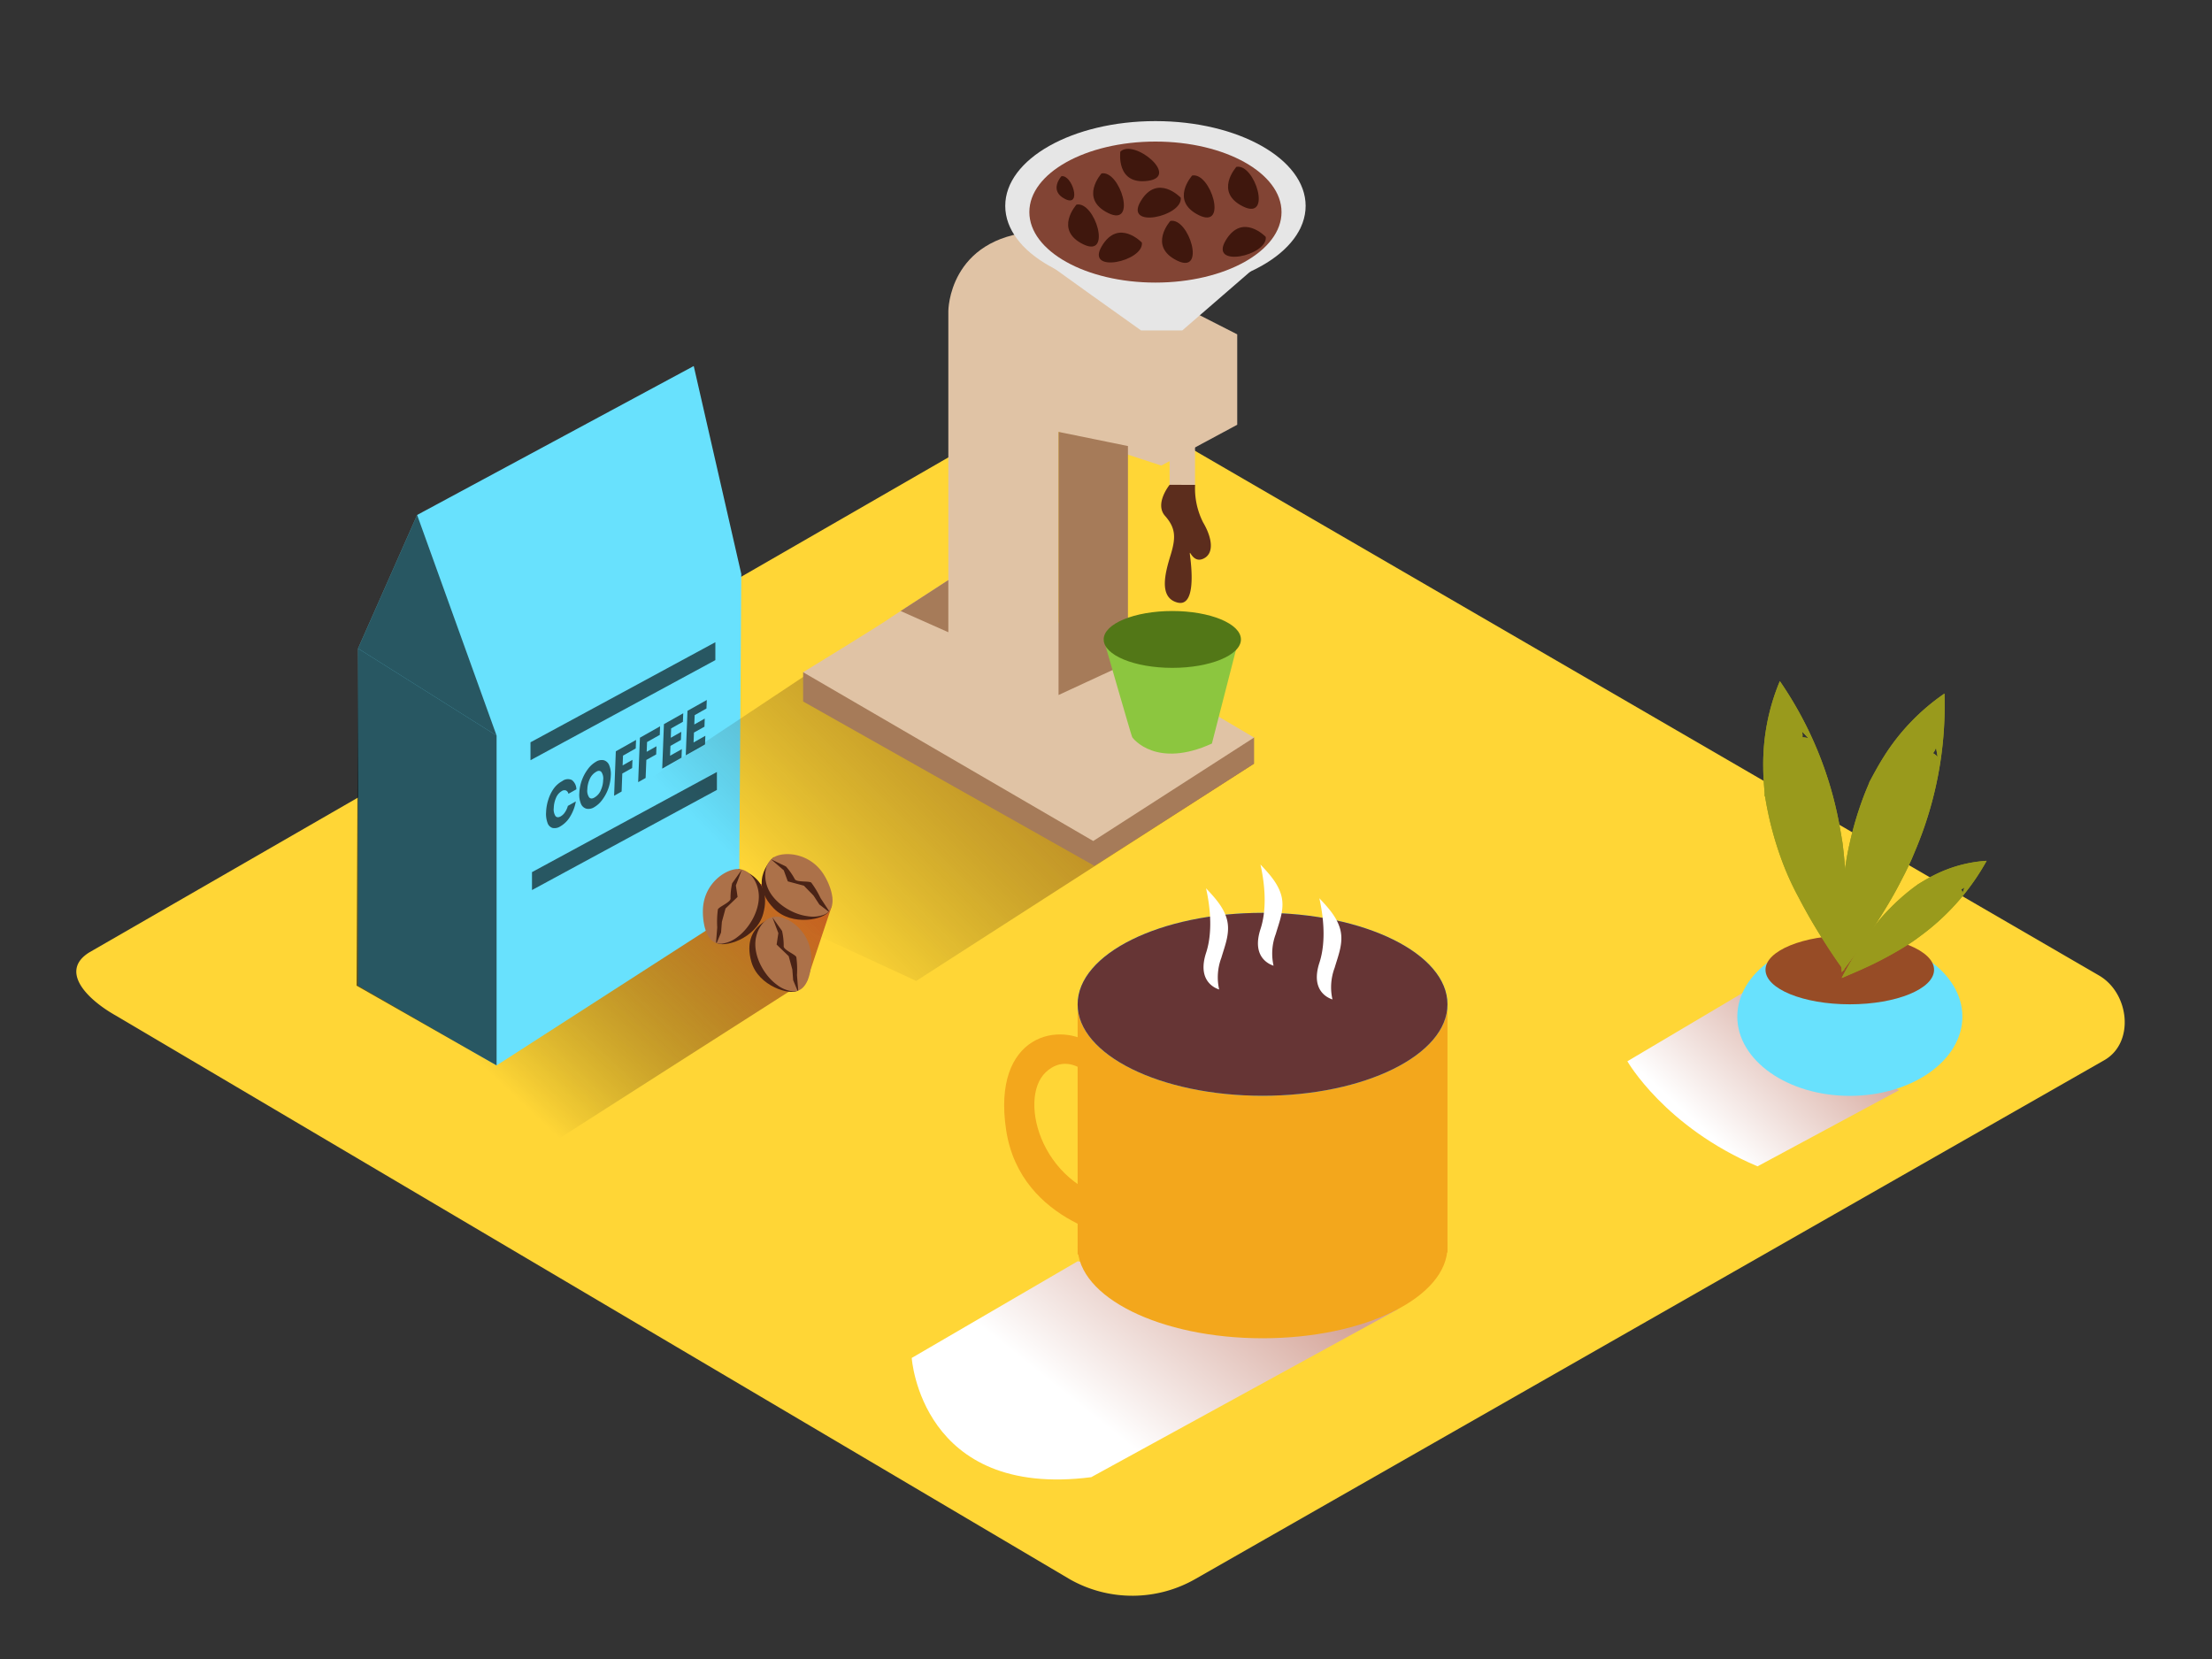 <svg xmlns="http://www.w3.org/2000/svg" xmlns:xlink="http://www.w3.org/1999/xlink" viewBox="0 0 400 300"><rect x="0" y="0" width="400" height="300" fill="#333333" stroke="none"/><defs><linearGradient id="linear-gradient" x1="84.78" y1="190.52" x2="138.59" y2="133.4" gradientUnits="userSpaceOnUse"><stop offset="0" stop-opacity="0"/><stop offset="1" stop-color="#f15a24"/></linearGradient><linearGradient id="linear-gradient-2" x1="223.97" y1="222.18" x2="197.16" y2="255.68" gradientUnits="userSpaceOnUse"><stop offset="0" stop-color="#d4a397"/><stop offset="1" stop-color="#fff"/></linearGradient><linearGradient id="linear-gradient-3" x1="331.11" y1="181.06" x2="309.1" y2="205.19" xlink:href="#linear-gradient-2"/><linearGradient id="linear-gradient-4" x1="143.4" y1="166.08" x2="232.13" y2="77.35" xlink:href="#linear-gradient"/></defs><title>PP</title><g style="isolation:isolate"><g id="Layer_2" data-name="Layer 2"><path d="M193.54,285.63,21,183.68c-5.49-3.08-10.2-8.15-4.85-11.46L189.32,72.44c2.6-1.61,6.54-2.66,9.18-1.13L379.57,176.4c5.49,3.19,6.48,12.1,1,15.29L216.28,285.46A22.94,22.94,0,0,1,193.54,285.63Z" fill="#ffd636"/><polyline points="86.33 158.92 37.52 189.06 85.95 215.56 145.96 177.21 150.44 163.77 126.77 156.57" fill="url(#linear-gradient)"/><polyline points="89.8 192.66 133.64 164.43 134.05 103.8 125.45 66.19 75.43 93.12 64.75 117.26 64.75 178.24 88.85 192.12" fill="#68e1fd"/><polygon points="64.75 117.26 89.8 133.02 89.8 192.66 64.48 178.24 64.75 117.26" opacity="0.61"/><polygon points="89.8 133.02 75.43 93.12 64.75 117.26 89.8 133.02" opacity="0.61"/><g opacity="0.61"><path d="M101.67,141.25a1.69,1.69,0,0,1,1.74-.2,2.15,2.15,0,0,1,.82,1.68l-1.44.81a.83.83,0,0,0-.45-.6.86.86,0,0,0-.77.12,2.5,2.5,0,0,0-1,1.16,4.92,4.92,0,0,0-.43,1.87,2.27,2.27,0,0,0,.3,1.47c.23.27.54.29.94.07a2.34,2.34,0,0,0,.79-.76,3.84,3.84,0,0,0,.52-1.14l1.44-.81a7.74,7.74,0,0,1-1,2.69,5,5,0,0,1-1.8,1.82,1.88,1.88,0,0,1-1.42.29,1.4,1.4,0,0,1-.9-.92,4.67,4.67,0,0,1-.26-1.93,8.24,8.24,0,0,1,.42-2.32,7,7,0,0,1,1-2A4.59,4.59,0,0,1,101.67,141.25Z"/><path d="M110.16,138.37a4.16,4.16,0,0,1,.29,1.91,8,8,0,0,1-.46,2.35,7.79,7.79,0,0,1-1.08,2,4.8,4.8,0,0,1-1.45,1.33,1.91,1.91,0,0,1-1.41.28,1.49,1.49,0,0,1-1-.9,4.17,4.17,0,0,1-.29-1.92,7.62,7.62,0,0,1,.46-2.33,7.79,7.79,0,0,1,1.08-2,4.8,4.8,0,0,1,1.45-1.33,1.9,1.9,0,0,1,1.42-.29A1.49,1.49,0,0,1,110.16,138.37Zm-1.55,4.6a4.64,4.64,0,0,0,.46-1.91,2.08,2.08,0,0,0-.32-1.46c-.25-.27-.59-.28-1,0a2.73,2.73,0,0,0-1.08,1.22,4.69,4.69,0,0,0-.46,1.91,2.09,2.09,0,0,0,.33,1.46c.24.27.59.27,1,0a2.75,2.75,0,0,0,1.08-1.22"/><polygon points="115.02 133.8 114.96 135.34 112.66 136.64 112.59 138.41 114.37 137.4 114.31 138.88 112.53 139.88 112.41 143.13 111.05 143.9 111.36 135.86 115.02 133.8"/><polygon points="119.36 131.34 119.31 132.89 117.01 134.18 116.94 135.95 118.71 134.95 118.66 136.42 116.88 137.42 116.75 140.68 115.4 141.44 115.72 133.4 119.36 131.34"/><polygon points="123.55 128.98 123.49 130.52 121.36 131.72 121.3 133.41 123.19 132.34 123.13 133.81 121.24 134.88 121.17 136.66 123.3 135.46 123.24 137.01 119.75 138.99 120.06 130.95 123.55 128.98"/><polygon points="127.81 126.58 127.75 128.12 125.62 129.32 125.55 131.01 127.44 129.94 127.39 131.41 125.49 132.47 125.42 134.26 127.55 133.05 127.49 134.61 124.01 136.58 124.32 128.54 127.81 126.58"/></g><g opacity="0.61"><path d="M100.46,133.11h0q2.9-1.53,5.7-3.1Z"/><polygon points="95.93 134.23 95.93 137.47 129.36 119.37 129.36 116.13 95.93 134.23"/></g><g opacity="0.61"><path d="M100.73,156.58h0q2.9-1.53,5.7-3.1Z"/><polygon points="96.2 157.71 96.2 160.95 129.64 142.84 129.64 139.6 96.2 157.71"/></g><path d="M194.87,228.08l-30,17.48s1.67,25.51,32.46,21.56l55.48-30.38" fill="url(#linear-gradient-2)" style="mix-blend-mode:multiply"/><ellipse cx="228.31" cy="225.46" rx="33.44" ry="16.54" fill="#f3a71c"/><path d="M261.75,181.42v45s-24.9,23-66.88.37V181.42" fill="#f3a71c"/><path d="M199.87,197.48s-5.54-8.48-10.76-3.59-.65,21.84,14.67,23.47v6.85s-19.23-2.61-21.84-19.88,9.78-19.94,16-15.18" fill="#f3a71c"/><ellipse cx="228.31" cy="181.61" rx="33.44" ry="16.54" fill="#68e1fd"/><ellipse cx="228.31" cy="181.61" rx="33.44" ry="16.54" fill="#663535"/><path d="M316.21,178.91l-21.93,13s6.8,11.92,23.54,19l25.55-13.74" fill="url(#linear-gradient-3)" style="mix-blend-mode:multiply"/><ellipse cx="334.51" cy="183.84" rx="20.35" ry="14.33" fill="#68e1fd"/><ellipse cx="334.5" cy="175.37" rx="15.24" ry="6.24" fill="#974c26"/><path d="M333.93,165c0-2.82-.1-5.63-.32-8.44q-.09-1.09-.2-2.18c0-.12-.12-1-.16-1.44s-.23-1.5-.22-1.46q-.14-.86-.3-1.71a67.18,67.18,0,0,0-10.88-26.6,38.9,38.9,0,0,0-3,15.58c0,1.55.12,3.08.25,4.62,0,.41,0,.59.05.65s0-.09.07.26c.13.76.26,1.51.42,2.27A61.49,61.49,0,0,0,322,155a51.35,51.35,0,0,0,3.29,7.36c1.38,2.66,2.89,5.25,4.5,7.77,1.26,2,2.46,3.75,3.66,5.42C333.76,172,333.93,168.49,333.93,165Zm-8-31.63a2.53,2.53,0,0,0-.07-1.09h0q.59.6,1.14,1.22A3.49,3.49,0,0,0,325.93,133.33Z" fill="#999a1c"/><path d="M339.18,167.14c1.52-2.37,3-4.79,4.29-7.27q.52-1,1-1.94l.64-1.3.61-1.35q.34-.8.67-1.6a67.18,67.18,0,0,0,5.23-28.26,38.9,38.9,0,0,0-11,11.47c-.83,1.31-1.57,2.66-2.29,4l-.31.58s.06-.07-.08.26c-.3.71-.6,1.42-.87,2.13a61.49,61.49,0,0,0-2.54,8.41,51.35,51.35,0,0,0-1.21,8c-.28,3-.4,6-.41,9,0,2.34,0,4.48.15,6.54C335.23,173,337.27,170.1,339.18,167.14Zm10.37-30.94a2.53,2.53,0,0,0,.53-1h0q.17.82.3,1.65A3.49,3.49,0,0,0,349.55,136.2Z" fill="#999a1c"/><path d="M339.07,174.16q2.38-1.18,4.66-2.54l1.17-.72.76-.49.76-.53.88-.65a42.25,42.25,0,0,0,11.95-13.57,24.47,24.47,0,0,0-9.62,2.65c-.87.44-1.7.93-2.53,1.44l-.35.21s.05,0-.13.11c-.39.28-.78.57-1.16.87a38.67,38.67,0,0,0-4.08,3.72,32.29,32.29,0,0,0-3.23,3.91c-1.11,1.52-2.15,3.1-3.12,4.71-.76,1.26-1.42,2.43-2,3.58C335.05,176,337.08,175.14,339.07,174.16Zm15.58-13.35a1.59,1.59,0,0,0,.6-.35h0q-.17.5-.37,1A2.19,2.19,0,0,0,354.65,160.8Z" fill="#999a1c"/><path d="M333.93,165c0-2.82-.1-5.63-.32-8.44q-.09-1.09-.2-2.18c0-.12-.12-1-.16-1.44s-.23-1.5-.22-1.46q-.14-.86-.3-1.71a67.18,67.18,0,0,0-10.88-26.6,38.9,38.9,0,0,0-3,15.58c0,1.55.12,3.08.25,4.62,0,.41,0,.59.05.65s0-.09.07.26c.13.76.26,1.51.42,2.27A61.49,61.49,0,0,0,322,155a51.35,51.35,0,0,0,3.29,7.36c1.38,2.66,2.89,5.25,4.5,7.77,1.26,2,2.46,3.75,3.66,5.42C333.76,172,333.93,168.49,333.93,165Zm-8-31.63a2.53,2.53,0,0,0-.07-1.09h0q.59.6,1.14,1.22A3.49,3.49,0,0,0,325.93,133.33Z" fill="#999a1c"/><path d="M339.18,167.14c1.52-2.37,3-4.79,4.29-7.27q.52-1,1-1.94l.64-1.3.61-1.35q.34-.8.67-1.6a67.18,67.18,0,0,0,5.23-28.26,38.9,38.9,0,0,0-11,11.47c-.83,1.31-1.57,2.66-2.29,4l-.31.58s.06-.07-.08.26c-.3.71-.6,1.42-.87,2.13a61.49,61.49,0,0,0-2.54,8.41,51.35,51.35,0,0,0-1.21,8c-.28,3-.4,6-.41,9,0,2.34,0,4.48.15,6.54C335.23,173,337.27,170.1,339.18,167.14Zm10.37-30.94a2.53,2.53,0,0,0,.53-1h0q.17.82.3,1.65A3.49,3.49,0,0,0,349.55,136.2Z" fill="#999a1c"/><path d="M339.07,174.16q2.38-1.18,4.66-2.54l1.17-.72.76-.49.76-.53.88-.65a42.25,42.25,0,0,0,11.95-13.57,24.47,24.47,0,0,0-9.62,2.65c-.87.44-1.7.93-2.53,1.44l-.35.21s.05,0-.13.11c-.39.28-.78.57-1.16.87a38.67,38.67,0,0,0-4.08,3.72,32.29,32.29,0,0,0-3.23,3.91c-1.11,1.52-2.15,3.1-3.12,4.71-.76,1.26-1.42,2.43-2,3.58C335.05,176,337.08,175.14,339.07,174.16Zm15.58-13.35a1.59,1.59,0,0,0,.6-.35h0q-.17.5-.37,1A2.19,2.19,0,0,0,354.65,160.8Z" fill="#999a1c"/><polyline points="150.55 118.88 104.81 149.26 165.68 177.38 226.78 138.09" fill="url(#linear-gradient-4)"/><polyline points="145.23 121.56 145.23 126.85 197.9 156.57 226.78 138.09 226.78 133.36" fill="#a67b59"/><path d="M182.16,107.1l44.62,26.27-29.09,18.71-52.46-30.52s14.95-9.14,16-10l12.91-8.37" fill="#e0c3a5"/><path d="M171.49,114.33V56.25s0-13.2,15.74-14.37l36.5,18.58V76.81L210,84.19,191.42,78.1v47.58Z" fill="#e0c3a5"/><ellipse cx="208.94" cy="37.23" rx="27.16" ry="15.33" fill="#e6e6e6"/><path d="M235.15,41.26,213.8,59.75h-7.46S189.78,48,184.85,44.3" fill="#e6e6e6"/><ellipse cx="208.94" cy="38.35" rx="22.8" ry="12.75" fill="#824434"/><polygon points="203.97 80.66 203.97 119.87 191.42 125.68 191.42 78.1 203.97 80.66" fill="#a67b59"/><path d="M211.5,79.13v8.54s1.58,1.71,4.6,0V79.13Z" fill="#e0c3a5"/><path d="M199.58,115.63s5,17.42,5.16,17.68,4.38,5.72,14.41,1.15l4.58-17.82" fill="#8cc63f"/><ellipse cx="211.99" cy="115.63" rx="12.41" ry="5.14" fill="#527717"/><path d="M150.42,162.3h0L139.93,155s-4.93,4.21,0,9.27c3.26,3.34,9.3,2,10,.44C150,163.85,150.29,163.17,150.42,162.3Z" fill="#4a2316"/><path d="M150.44,163.77c.47-1.79-.66-4.35-1.48-5.63-2.53-4-7.22-4.21-9-3.13s-1.93,3.73-1.08,5.66c1.15,2.63,4.36,4.65,7.11,5a5.73,5.73,0,0,0,3.13-.31A2.36,2.36,0,0,0,150.44,163.77Z" fill="#ac7149"/><path d="M149.81,164.83l.09-.12-1.52-2.31a16.62,16.62,0,0,0-1.68-2.8c-.45-.34-2.74,0-3-.67a12,12,0,0,0-1.57-2.24l-2.72-1.31,2.32,2,.73,2,2.91.78,1.74,1.79,1.06,1.62Z" fill="#4a2316"/><path d="M127.86,168.59h0l5.68-11.44s6.35,1.32,4.46,8.12c-1.25,4.5-7.19,6.22-8.52,5.18C129,169.75,128.38,169.29,127.86,168.59Z" fill="#4a2316"/><path d="M128.54,169.89c-1.28-1.34-1.51-4.13-1.42-5.65.3-4.7,4.3-7.17,6.41-7.09s3.48,2.34,3.67,4.44c.26,2.86-1.58,6.17-3.81,7.82a5.73,5.73,0,0,1-2.9,1.24A2.36,2.36,0,0,1,128.54,169.89Z" fill="#ac7149"/><path d="M129.61,170.51l-.13-.06.22-2.75a16.62,16.62,0,0,1,.12-3.26c.23-.51,2.41-1.32,2.28-2a12,12,0,0,1,.3-2.72l1.75-2.46-1.08,2.86.31,2.07-2.18,2.09-.66,2.41-.15,1.94Z" fill="#4a2316"/><path d="M146,177.21h0l-5.68-11.44s-6.35,1.32-4.46,8.12c1.25,4.5,7.19,6.22,8.52,5.18C144.86,178.37,145.43,177.91,146,177.21Z" fill="#4a2316"/><path d="M145.27,178.5c1.28-1.34,1.51-4.13,1.42-5.65-.3-4.7-4.3-7.17-6.41-7.09s-3.48,2.34-3.67,4.44c-.26,2.86,1.58,6.17,3.81,7.82a5.73,5.73,0,0,0,2.9,1.24A2.36,2.36,0,0,0,145.27,178.5Z" fill="#ac7149"/><path d="M144.21,179.13l.13-.06-.22-2.75a16.62,16.62,0,0,0-.12-3.26c-.23-.51-2.41-1.32-2.28-2a12,12,0,0,0-.3-2.72l-1.75-2.46,1.08,2.86-.31,2.07,2.18,2.09.66,2.41.15,1.94Z" fill="#4a2316"/><path d="M211.5,87.67s-2.77,3.41-.83,5.61,2,3.9,1,7.14-2.15,7.62,1.22,8.53,2.59-6.22,2.33-8.29.26,1.29,2.33.39,1.68-3.76,0-6.6a13.64,13.64,0,0,1-1.44-6.77" fill="#5c2d1d"/><polygon points="171.49 114.33 162.86 110.49 171.49 104.89 171.49 114.33" fill="#a67b59"/><path d="M220.86,173.2c.69-2.36,1.69-4.66.95-7.15-.63-2.11-2.21-3.81-3.72-5.42.57,2.52,1.38,7.52,0,11.7-1.56,4.83,1.32,6.26,2.37,6.6A10,10,0,0,1,220.86,173.2Z" fill="#fff"/><path d="M230.7,168.9c.69-2.36,1.69-4.66.95-7.15-.63-2.11-2.21-3.81-3.72-5.42.57,2.52,1.38,7.52,0,11.7-1.56,4.83,1.32,6.26,2.37,6.6A10,10,0,0,1,230.7,168.9Z" fill="#fff"/><path d="M241.35,175c.69-2.36,1.69-4.66.95-7.15-.63-2.11-2.21-3.81-3.72-5.42.57,2.52,1.38,7.52,0,11.7-1.56,4.83,1.32,6.26,2.37,6.6A10,10,0,0,1,241.35,175Z" fill="#fff"/><path d="M228.89,42.84s-4.22-4.45-7.25.64S229.27,46.22,228.89,42.84Z" fill="#3f170d"/><path d="M206.49,43.87s-4.22-4.45-7.25.64S206.87,47.25,206.49,43.87Z" fill="#3f170d"/><path d="M194.66,37s-4.1,4.56,1.21,7.17S198,36.31,194.66,37Z" fill="#3f170d"/><path d="M211.64,39.95s-4.1,4.56,1.21,7.17S215,39.3,211.64,39.95Z" fill="#3f170d"/><path d="M202.59,27.43s-.84,6.07,5,5.27S205,25,202.59,27.43Z" fill="#3f170d"/><path d="M215.58,31.74s-4.1,4.56,1.21,7.17S218.92,31.09,215.58,31.74Z" fill="#3f170d"/><path d="M199.19,31.36s-4.1,4.56,1.21,7.17S202.53,30.71,199.19,31.36Z" fill="#3f170d"/><path d="M213.52,35.75s-4.22-4.45-7.25.64S213.9,39.13,213.52,35.75Z" fill="#3f170d"/><path d="M223.58,30.17s-4.1,4.56,1.21,7.17S226.92,29.52,223.58,30.17Z" fill="#3f170d"/><path d="M191.93,31.87s-2.36,2.62.7,4.13S193.86,31.5,191.93,31.87Z" fill="#3f170d"/></g></g></svg>